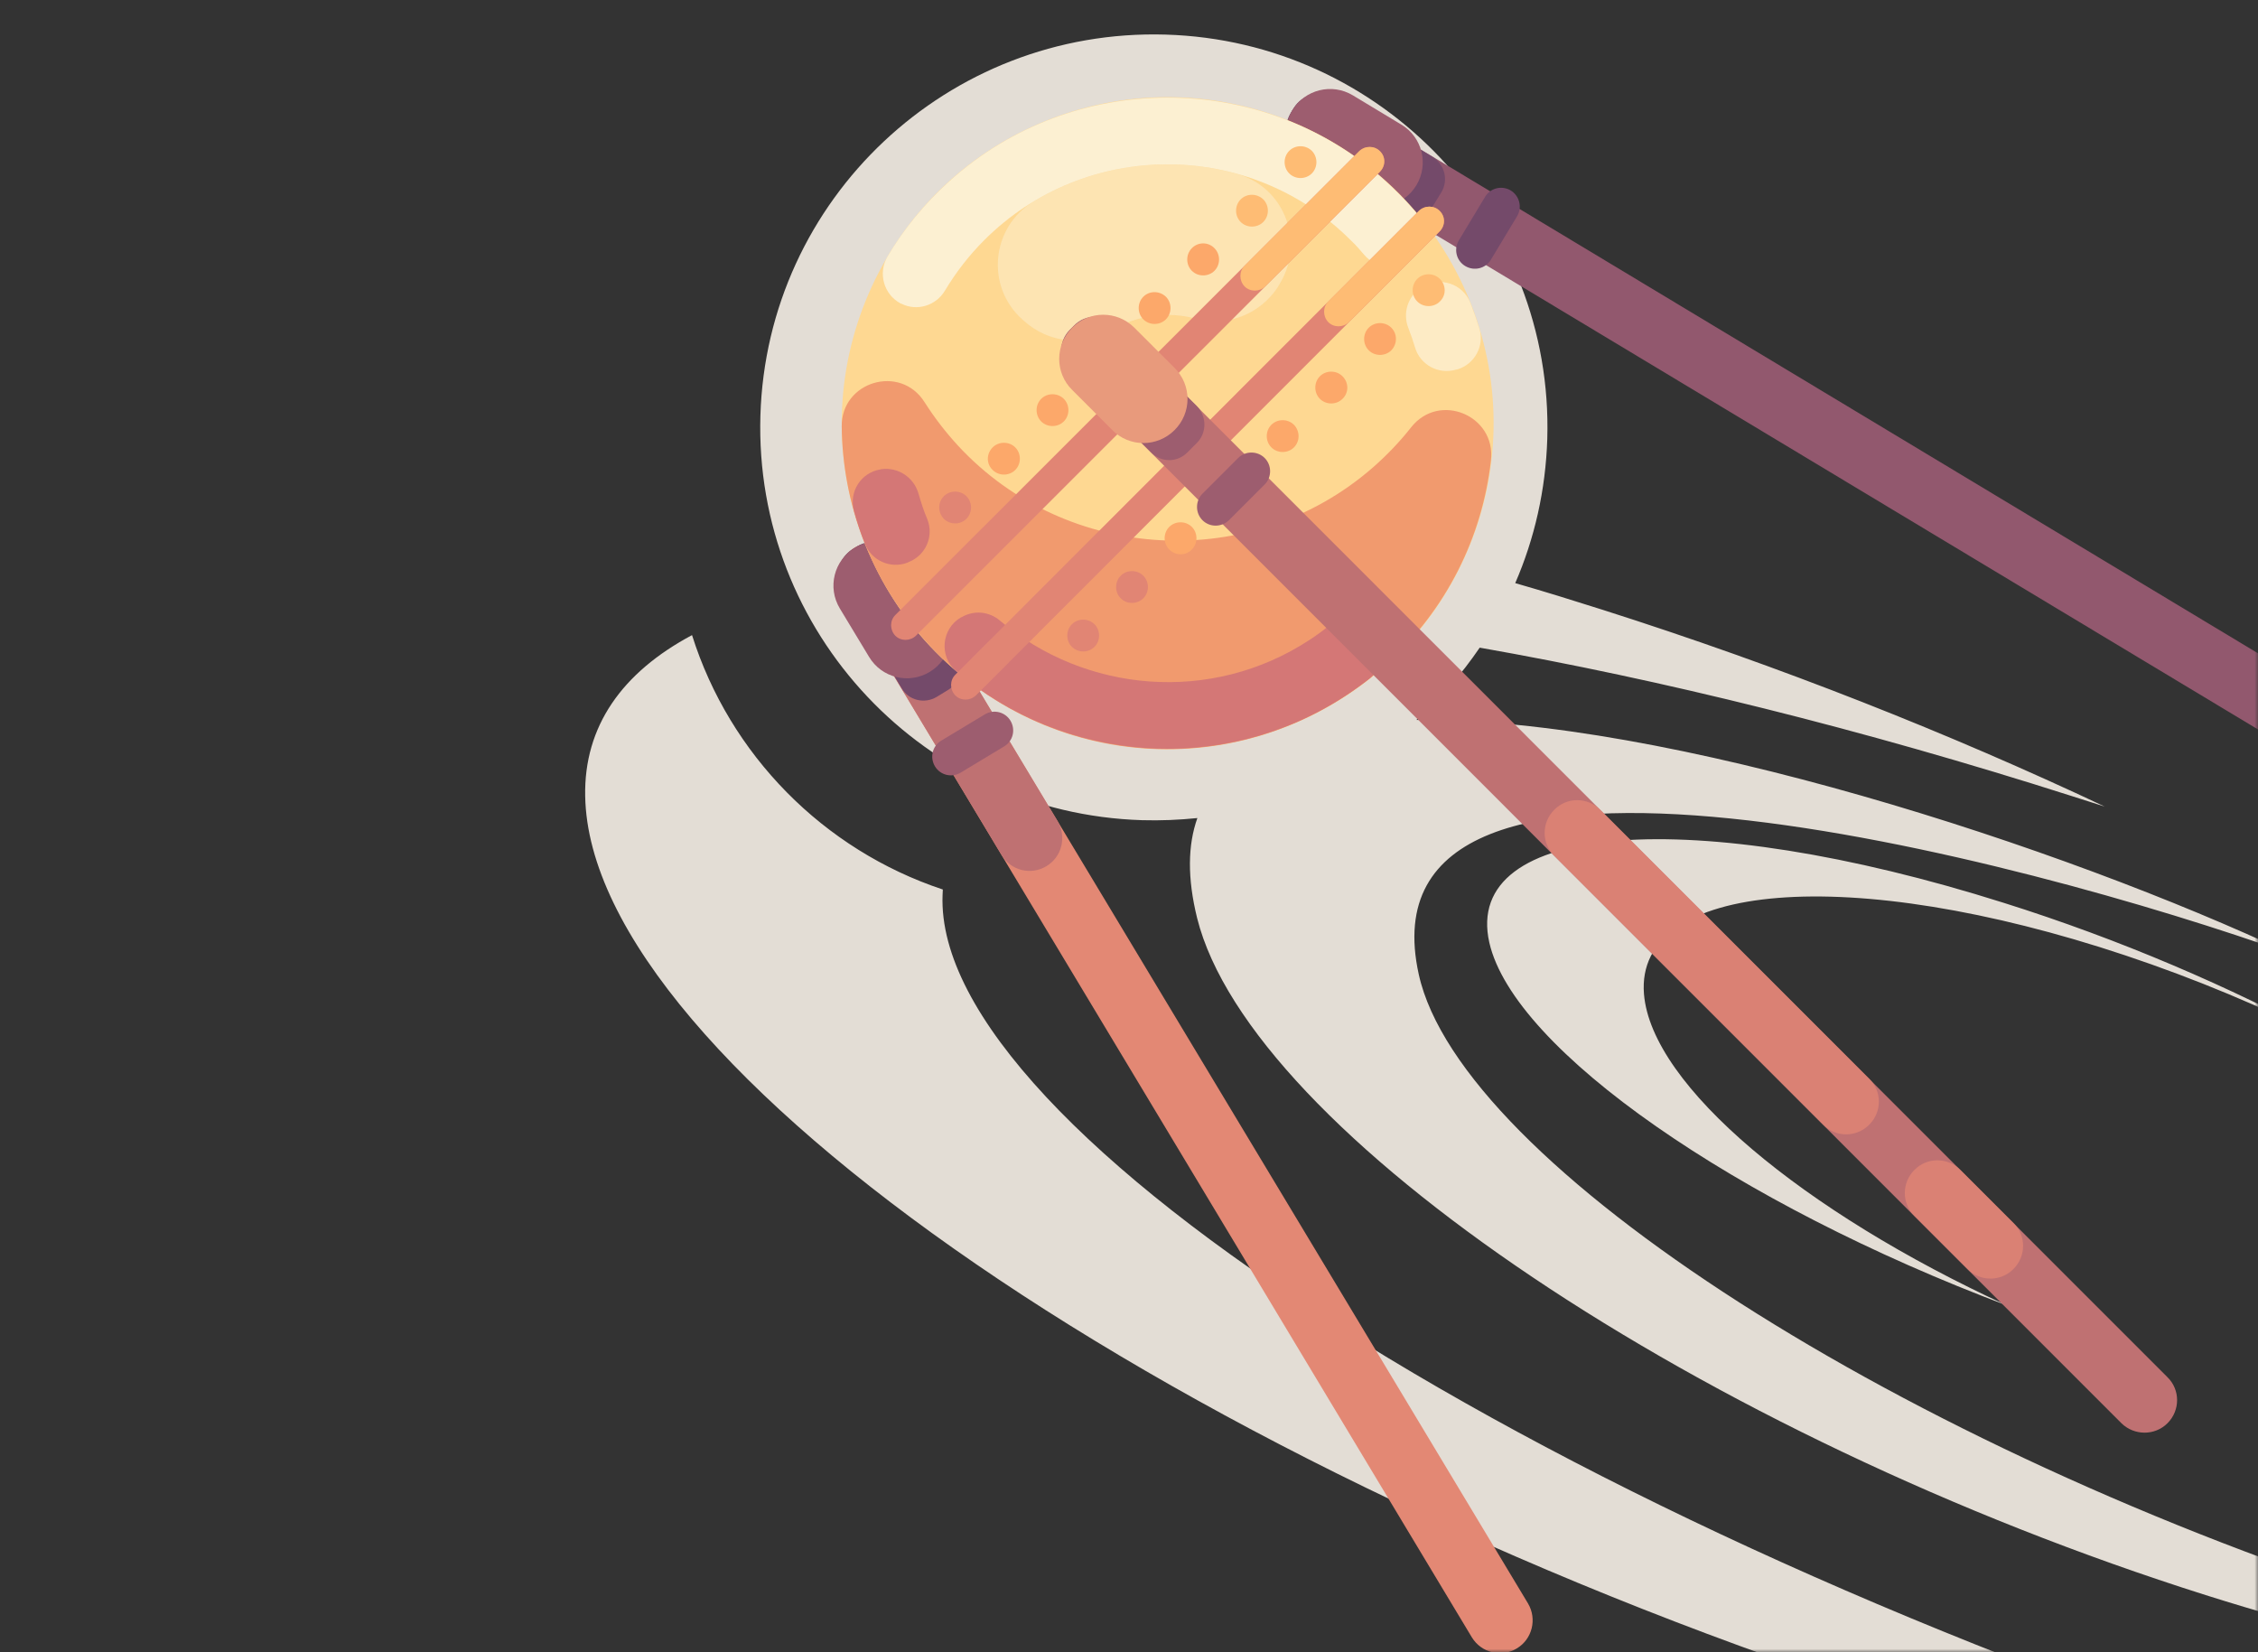 <svg width="328" height="240" viewBox="0 0 328 240" fill="none" xmlns="http://www.w3.org/2000/svg">
<rect x="0" y="0" width="328" height="240" fill="#333333" stroke="none"/>
<mask id="mask0" mask-type="alpha" maskUnits="userSpaceOnUse" x="0" y="0" width="328" height="240">
<rect width="328" height="240" fill="#C4C4C4"/>
</mask>
<g mask="url(#mask0)">
<path d="M110.457 60.377C109.526 91.868 134.358 118.168 165.902 119.137C168.618 119.214 171.295 119.098 173.933 118.827C172.536 122.739 172.459 127.542 173.894 133.352C181.693 164.533 247.303 208.574 320.401 231.699C350.703 241.266 377.514 245.759 398 245.488C383.295 242.97 366.999 239.02 349.617 233.519C276.48 210.395 212.228 169.22 206.098 141.564C196.631 98.917 294.134 124.753 332.778 138.581C299.682 123.01 242.026 104.185 205.749 104.573C209.241 101.474 212.306 97.949 214.944 94.076C241.173 98.685 270.311 105.851 301.001 115.651L305.735 117.161C283.231 106.548 258.594 96.787 232.792 88.575C228.524 87.22 224.295 85.903 220.105 84.702C222.898 78.272 224.528 71.184 224.76 63.747C225.692 32.256 200.86 5.955 169.316 5.025C137.733 4.096 111.389 28.886 110.457 60.377ZM134.358 47.865C133.659 71.377 152.206 91.016 175.757 91.713C185.34 91.984 194.264 89.118 201.558 84.005C193.721 96.051 179.947 103.837 164.505 103.372C140.954 102.675 122.408 83.036 123.106 59.525C123.533 45.541 130.633 33.379 141.264 25.903C137.074 32.256 134.591 39.77 134.358 47.865ZM136.957 129.208C119.575 123.436 105.995 109.608 100.525 92.255C90.359 97.678 84.811 105.502 85.005 115.651C85.703 154.811 171.683 213.804 276.985 247.386C314.698 259.433 349.772 266.56 379.26 269C365.835 265.591 351.945 261.602 337.744 257.07C225.498 221.241 135.599 164.378 136.919 130.021L136.957 129.208ZM337.861 150.899C324.048 143.384 307.947 136.451 291.069 131.144C245.829 116.851 212.383 119.408 216.341 136.916C219.911 152.564 252.308 174.875 291.534 189.633C261.969 176.038 239.892 157.716 238.806 144.392C237.487 127.968 268.798 125.45 308.722 138.775C318.927 142.184 328.704 146.29 337.667 150.821L337.861 150.899Z" fill="#E3DDD5"/>
<path d="M220.343 239.439C222.572 238.102 223.302 235.184 221.964 232.915L130.699 81.156C129.362 78.928 126.444 78.198 124.175 79.535C121.946 80.873 121.216 83.79 122.554 86.06L213.818 237.859C215.196 240.087 218.114 240.817 220.343 239.439Z" fill="#E38874"/>
<path d="M152.016 125.811C154.245 124.474 154.975 121.557 153.637 119.287L130.699 81.155C129.362 78.927 126.444 78.197 124.175 79.534C121.946 80.872 121.216 83.789 122.554 86.058L145.491 124.191C146.829 126.46 149.747 127.189 152.016 125.811Z" fill="#BF7172"/>
<path d="M136.09 101.214L137.751 100.201C139.534 99.107 140.102 96.797 139.048 95.014L130.497 80.791C129.281 78.764 126.606 78.076 124.58 79.332L123.851 79.778C121.824 80.993 121.135 83.668 122.392 85.694L130.943 99.918C131.956 101.741 134.306 102.308 136.09 101.214Z" fill="#744A6A"/>
<path d="M135.036 97.608C138.075 95.784 139.048 91.853 137.224 88.814L132.969 81.763C131.145 78.724 127.214 77.751 124.175 79.575C121.135 81.398 120.163 85.329 121.986 88.368L126.242 95.419C128.065 98.459 131.996 99.431 135.036 97.608Z" fill="#9D5D6F"/>
<path d="M139.534 112.237L145.856 108.428C147.153 107.658 147.558 105.996 146.788 104.699C146.018 103.403 144.357 102.997 143.06 103.767L136.738 107.577C135.441 108.347 135.036 110.008 135.806 111.305C136.576 112.602 138.237 113.007 139.534 112.237Z" fill="#9D5D6F"/>
<path d="M347.595 112.197C346.258 114.425 343.34 115.155 341.07 113.818L189.341 22.56C187.112 21.223 186.382 18.305 187.72 16.036C189.057 13.807 191.975 13.078 194.244 14.415L345.974 105.713C348.243 107.05 348.973 109.968 347.595 112.197Z" fill="#92586E"/>
<path d="M209.361 27.949L208.347 29.61C207.253 31.393 204.943 31.96 203.16 30.907L188.935 22.357C186.909 21.141 186.22 18.466 187.477 16.44L187.922 15.711C189.138 13.685 191.813 12.996 193.839 14.252L208.064 22.762C209.847 23.856 210.455 26.166 209.361 27.949Z" fill="#744A6A"/>
<path d="M205.754 26.895C203.93 29.934 199.999 30.907 196.959 29.083L189.908 24.828C186.868 23.005 185.896 19.074 187.72 16.035C189.543 12.995 193.474 12.023 196.514 13.847L203.565 18.101C206.605 19.925 207.577 23.856 205.754 26.895Z" fill="#9D5D6F"/>
<path d="M220.384 31.393L216.574 37.715C215.804 39.011 214.143 39.417 212.846 38.647C211.549 37.877 211.144 36.215 211.914 34.919L215.723 28.597C216.493 27.3 218.155 26.895 219.452 27.665C220.708 28.435 221.154 30.096 220.384 31.393Z" fill="#744A6A"/>
<path d="M125.626 78.929C115.977 54.634 127.851 27.118 152.147 17.47C176.444 7.821 203.962 19.695 213.611 43.989C223.26 68.284 211.386 95.8 187.089 105.448C162.793 115.096 135.275 103.223 125.626 78.929Z" fill="#FED892"/>
<path d="M134.306 58.422C135.724 60.65 137.345 62.758 139.169 64.743C155.015 81.844 181.924 83.222 199.472 67.864C201.498 66.081 203.362 64.135 204.983 62.069C209.077 56.882 217.344 60.367 216.574 66.891C215.318 77.954 210.171 88.571 201.255 96.594C181.762 114.181 151.975 112.641 134.428 93.109C126.403 84.194 122.391 73.091 122.27 61.947C122.189 55.423 130.78 52.83 134.306 58.422Z" fill="#F19A6E"/>
<path d="M196.189 34.878C181.519 20.209 157.649 20.209 142.979 34.878C140.75 37.107 138.845 39.578 137.264 42.212C135.968 44.401 133.212 45.252 130.942 44.117C130.902 44.117 130.861 44.077 130.821 44.077C128.389 42.78 127.498 39.7 128.916 37.269C131.267 33.297 134.306 29.569 137.953 26.287C155.744 10.24 183.099 10.118 201.012 26.084C202.633 27.543 204.173 29.083 205.551 30.704C207.375 32.852 206.969 36.093 204.7 37.755C204.659 37.755 204.659 37.795 204.619 37.795C202.592 39.254 199.796 38.93 198.175 37.026C197.567 36.296 196.919 35.567 196.189 34.878Z" fill="#FCF0D2"/>
<path opacity="0.8" d="M206.442 41.807C206.483 41.767 206.564 41.726 206.605 41.685C209.117 40.105 212.481 41.199 213.575 43.955C214.061 45.211 214.507 46.467 214.912 47.764C215.642 50.236 214.223 52.87 211.751 53.64C211.67 53.64 211.63 53.68 211.549 53.68C208.996 54.45 206.321 53.032 205.551 50.479C205.267 49.507 204.943 48.574 204.578 47.642C203.727 45.495 204.497 43.023 206.442 41.807Z" fill="#FCF0D2"/>
<path d="M139.737 89.625C141.479 88.612 143.668 88.814 145.208 90.111C157.609 100.647 175.967 102.309 190.232 92.948C191.164 92.34 192.056 91.692 192.907 91.003C195.136 89.22 198.418 89.746 199.958 92.137C199.958 92.178 199.999 92.178 199.999 92.218C201.336 94.326 200.85 97.041 198.945 98.581C197.851 99.431 196.716 100.242 195.541 101.012C177.548 112.804 154.488 110.778 138.886 97.486C136.373 95.339 136.738 91.327 139.615 89.665C139.656 89.665 139.696 89.625 139.737 89.625Z" fill="#D47776"/>
<path d="M133.415 71.673C133.779 72.929 134.185 74.226 134.711 75.442C135.684 77.914 134.468 80.669 131.996 81.642C131.956 81.682 131.875 81.682 131.834 81.723C129.403 82.655 126.647 81.48 125.674 79.048C125.026 77.468 124.499 75.847 124.053 74.226C123.283 71.471 125.026 68.674 127.863 68.188C127.903 68.188 127.984 68.188 128.025 68.148C130.456 67.823 132.726 69.323 133.415 71.673Z" fill="#D47776"/>
<path opacity="0.5" d="M148.814 46.671C148.733 46.59 148.612 46.509 148.531 46.428C143.141 41.646 143.951 33.014 150.111 29.286C159.027 23.897 169.807 22.479 179.736 25.275C186.26 27.098 189.381 34.473 186.301 40.511C186.26 40.592 186.22 40.633 186.179 40.714C183.869 45.252 178.682 47.643 173.778 46.306C169.645 45.171 165.106 45.779 161.418 48.008C157.446 50.399 152.3 49.791 148.814 46.671Z" fill="#FCF0D2"/>
<path d="M200.445 21.951C199.634 21.141 198.297 21.141 197.446 21.951L130.051 89.341C129.24 90.151 129.24 91.489 130.051 92.34C130.861 93.15 132.199 93.15 133.05 92.34L200.445 24.95C201.296 24.099 201.296 22.762 200.445 21.951Z" fill="#E18574"/>
<path d="M209.117 30.623C208.307 29.813 206.969 29.813 206.118 30.623L138.764 98.013C137.953 98.823 137.953 100.161 138.764 101.012C139.574 101.822 140.912 101.822 141.763 101.012L209.117 33.622C209.968 32.771 209.968 31.434 209.117 30.623Z" fill="#E18574"/>
<path d="M200.445 21.951C199.634 21.141 198.297 21.141 197.446 21.951L180.789 38.606C179.979 39.417 179.979 40.754 180.789 41.605C181.6 42.415 182.937 42.415 183.788 41.605L200.445 24.95C201.296 24.099 201.296 22.762 200.445 21.951Z" fill="#FEBC74"/>
<path d="M209.117 30.623C208.307 29.813 206.969 29.813 206.118 30.623L192.947 43.793C192.137 44.604 192.137 45.941 192.947 46.792C193.758 47.602 195.095 47.602 195.946 46.792L209.117 33.622C209.968 32.771 209.968 31.434 209.117 30.623Z" fill="#FEBC74"/>
<path d="M151.246 61.218C152.138 62.109 153.637 62.109 154.529 61.218C155.42 60.326 155.42 58.827 154.529 57.935C153.637 57.044 152.138 57.044 151.246 57.935C150.355 58.827 150.355 60.326 151.246 61.218Z" fill="#FCA86A"/>
<path d="M144.195 68.268C145.086 69.16 146.586 69.16 147.477 68.268C148.369 67.377 148.369 65.877 147.477 64.986C146.586 64.094 145.086 64.094 144.195 64.986C143.262 65.918 143.262 67.377 144.195 68.268Z" fill="#FCA86A"/>
<path d="M137.103 75.361C137.994 76.252 139.494 76.252 140.385 75.361C141.277 74.469 141.277 72.969 140.385 72.078C139.494 71.186 137.994 71.186 137.103 72.078C136.211 72.969 136.211 74.428 137.103 75.361Z" fill="#E18574"/>
<path d="M169.361 43.104C170.253 43.996 170.253 45.495 169.361 46.387C168.47 47.278 166.97 47.278 166.079 46.387C165.187 45.495 165.187 43.996 166.079 43.104C166.97 42.212 168.429 42.212 169.361 43.104Z" fill="#FCA86A"/>
<path d="M176.413 36.053C177.304 36.945 177.304 38.444 176.413 39.336C175.521 40.227 174.022 40.227 173.13 39.336C172.238 38.444 172.238 36.945 173.13 36.053C174.022 35.121 175.521 35.121 176.413 36.053Z" fill="#FCA86A"/>
<path d="M183.505 28.962C184.396 29.854 184.396 31.353 183.505 32.245C182.613 33.136 181.114 33.136 180.222 32.245C179.331 31.353 179.331 29.854 180.222 28.962C181.114 28.071 182.573 28.071 183.505 28.962Z" fill="#FEBC74"/>
<path d="M190.556 21.911C191.448 22.802 191.448 24.302 190.556 25.193C189.665 26.085 188.165 26.085 187.274 25.193C186.382 24.302 186.382 22.802 187.274 21.911C188.165 21.019 189.665 21.019 190.556 21.911Z" fill="#FEBC74"/>
<path d="M169.847 79.818C168.956 78.926 168.956 77.427 169.847 76.535C170.739 75.644 172.239 75.644 173.13 76.535C174.022 77.427 174.022 78.926 173.13 79.818C172.239 80.75 170.78 80.75 169.847 79.818Z" fill="#FCA86A"/>
<path d="M162.796 86.909C161.904 86.018 161.904 84.519 162.796 83.627C163.688 82.735 165.187 82.735 166.079 83.627C166.97 84.519 166.97 86.018 166.079 86.909C165.187 87.801 163.688 87.801 162.796 86.909Z" fill="#E18574"/>
<path d="M155.704 93.961C154.812 93.069 154.812 91.57 155.704 90.678C156.595 89.786 158.095 89.786 158.986 90.678C159.878 91.57 159.878 93.069 158.986 93.961C158.095 94.852 156.636 94.852 155.704 93.961Z" fill="#E18574"/>
<path d="M187.963 61.704C187.071 60.813 185.572 60.813 184.68 61.704C183.789 62.596 183.789 64.095 184.68 64.987C185.572 65.879 187.071 65.879 187.963 64.987C188.854 64.095 188.854 62.636 187.963 61.704Z" fill="#FCA86A"/>
<path d="M195.014 54.653C194.123 53.762 192.623 53.762 191.732 54.653C190.84 55.545 190.84 57.044 191.732 57.936C192.623 58.828 194.123 58.828 195.014 57.936C195.946 57.044 195.946 55.585 195.014 54.653Z" fill="#FCA86A"/>
<path d="M202.106 47.602C201.215 46.711 199.715 46.711 198.824 47.602C197.932 48.494 197.932 49.993 198.824 50.885C199.715 51.776 201.215 51.776 202.106 50.885C202.998 49.953 202.998 48.494 202.106 47.602Z" fill="#FCA86A"/>
<path d="M209.158 40.511C208.266 39.619 206.767 39.619 205.875 40.511C204.984 41.402 204.984 42.902 205.875 43.793C206.767 44.685 208.266 44.685 209.158 43.793C210.09 42.902 210.09 41.443 209.158 40.511Z" fill="#FEBC74"/>
<path d="M314.85 206.736C316.714 204.872 316.714 201.873 314.85 200.05L162.431 47.603C160.567 45.739 157.568 45.739 155.744 47.603C153.88 49.467 153.88 52.465 155.744 54.289L308.163 206.736C310.027 208.56 313.026 208.56 314.85 206.736Z" fill="#BF7172"/>
<path opacity="0.8" d="M271.528 163.376C273.392 161.512 273.392 158.513 271.528 156.69L232.46 117.626C230.596 115.762 227.597 115.762 225.774 117.626C223.909 119.49 223.909 122.489 225.774 124.312L264.841 163.376C266.664 165.24 269.663 165.24 271.528 163.376Z" fill="#E18574"/>
<path opacity="0.8" d="M292.479 184.327C294.344 182.463 294.344 179.464 292.479 177.641L284.779 169.941C282.915 168.077 279.916 168.077 278.093 169.941C276.228 171.805 276.228 174.804 278.093 176.628L285.793 184.327C287.616 186.191 290.656 186.191 292.479 184.327Z" fill="#E18574"/>
<path d="M172.482 65.716L173.86 64.338C175.319 62.88 175.319 60.489 173.86 58.989L162.107 47.278C160.405 45.576 157.69 45.576 156.028 47.278L155.42 47.886C153.718 49.588 153.718 52.303 155.42 53.965L167.173 65.676C168.632 67.216 171.023 67.216 172.482 65.716Z" fill="#9D5D6F"/>
<path d="M170.618 62.474C173.13 59.962 173.13 55.95 170.618 53.437L164.782 47.602C162.269 45.09 158.217 45.09 155.745 47.602C153.232 50.114 153.232 54.167 155.745 56.639L161.58 62.474C164.052 64.986 168.105 64.986 170.618 62.474Z" fill="#E89A7C"/>
<path d="M178.52 75.563L183.707 70.376C184.761 69.322 184.761 67.58 183.707 66.526C182.654 65.473 180.911 65.473 179.857 66.526L174.67 71.713C173.616 72.767 173.616 74.509 174.67 75.563C175.724 76.617 177.426 76.617 178.52 75.563Z" fill="#9D5D6F"/>
</g>
</svg>
